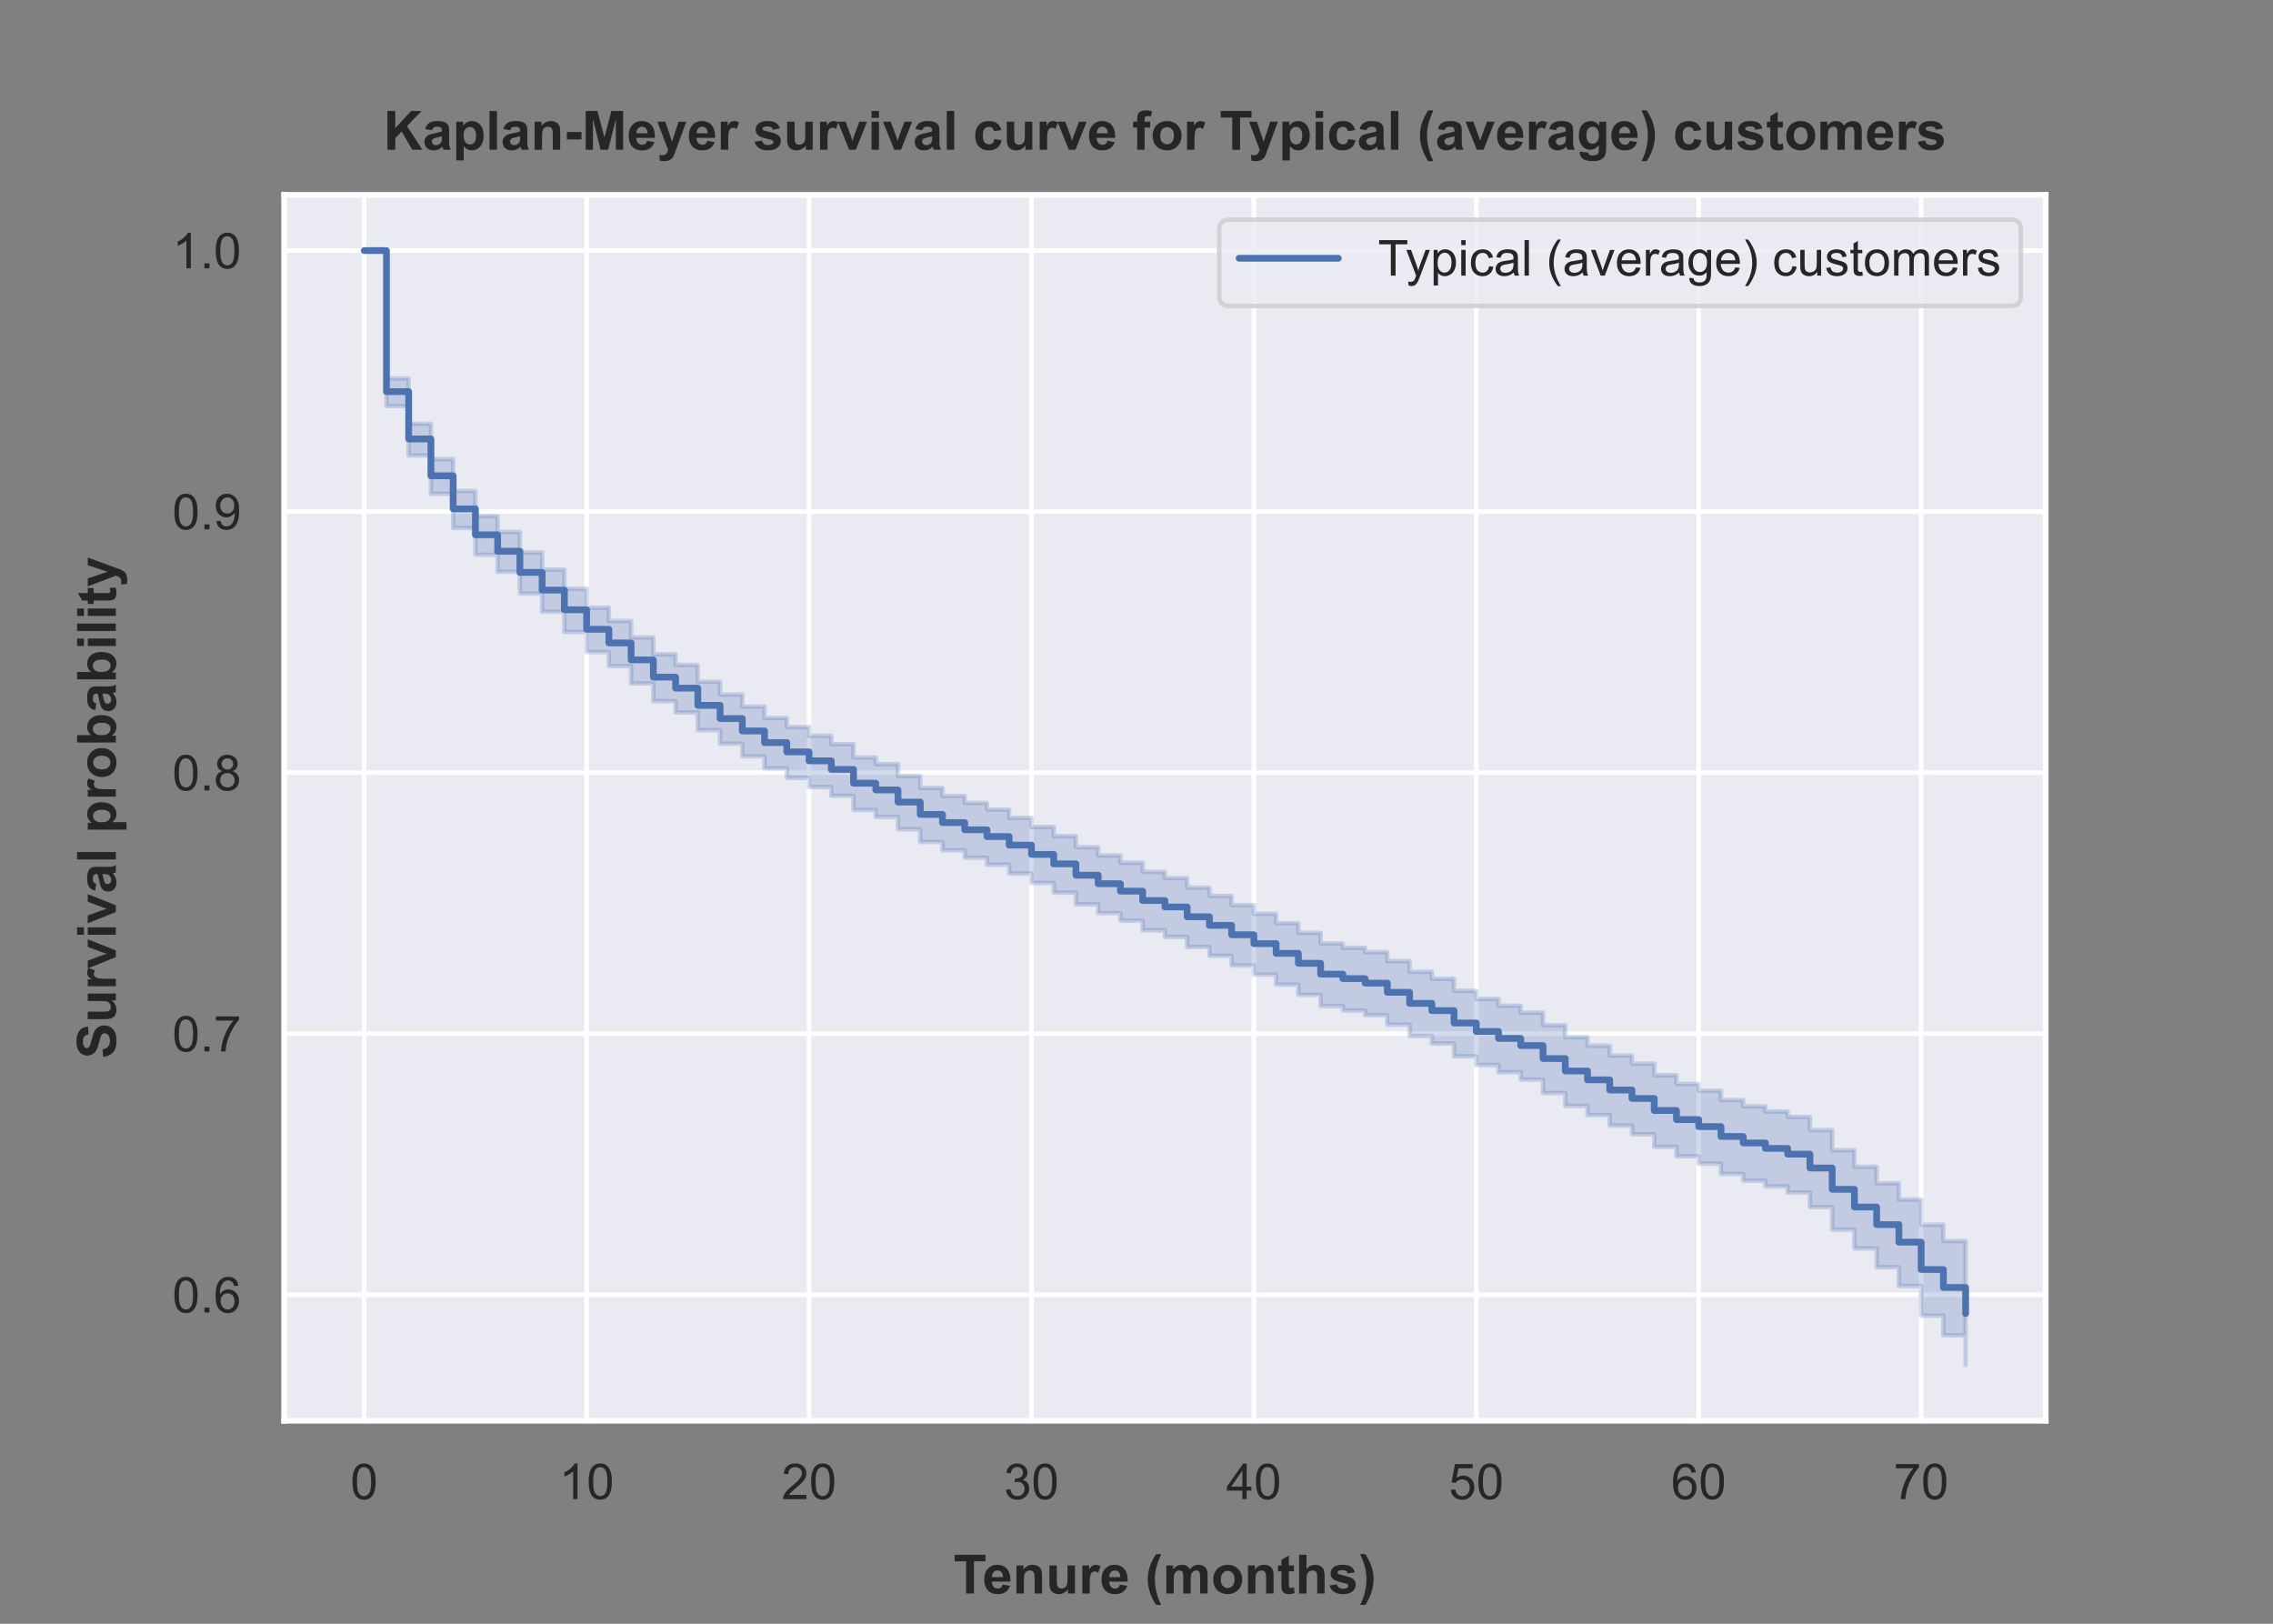 <?xml version="1.0" encoding="utf-8" standalone="no"?>
<!DOCTYPE svg PUBLIC "-//W3C//DTD SVG 1.1//EN"
  "http://www.w3.org/Graphics/SVG/1.1/DTD/svg11.dtd">
<!-- Created with matplotlib (https://matplotlib.org/) -->
<svg height="360pt" version="1.1" viewBox="0 0 504 360" width="504pt" xmlns="http://www.w3.org/2000/svg" xmlns:xlink="http://www.w3.org/1999/xlink">
 <rect x="0" y="0" width="504" height="360" fill="#808080" stroke="none"/>
 <defs>
  <style type="text/css">*{stroke-linecap:butt;stroke-linejoin:round;}</style>
 </defs>
 <g id="figure_1">
  <g id="patch_1">
   <path d="M 0 360 
L 504 360 
L 504 0 
L 0 0 
z
" style="fill:none;"/>
  </g>
  <g id="axes_1">
   <g id="patch_2">
    <path d="M 63 315 
L 453.6 315 
L 453.6 43.2 
L 63 43.2 
z
" style="fill:#eaeaf2;"/>
   </g>
   <g id="matplotlib.axis_1">
    <g id="xtick_1">
     <g id="line2d_1">
      <path clip-path="url(#pf3c05e21e1)" d="M 80.755 315 
L 80.755 43.2 
" style="fill:none;stroke:#ffffff;stroke-linecap:round;"/>
     </g>
     <g id="text_1">
      <!-- 0 -->
      <g style="fill:#262626;" transform="translate(77.696 332.374)scale(0.11 -0.11)">
       <defs>
        <path d="M 4.156 35.297 
Q 4.156 48 6.766 55.734 
Q 9.375 63.484 14.516 67.672 
Q 19.672 71.875 27.484 71.875 
Q 33.25 71.875 37.594 69.547 
Q 41.938 67.234 44.766 62.859 
Q 47.609 58.5 49.219 52.219 
Q 50.828 45.953 50.828 35.297 
Q 50.828 22.703 48.234 14.969 
Q 45.656 7.234 40.5 3 
Q 35.359 -1.219 27.484 -1.219 
Q 17.141 -1.219 11.234 6.203 
Q 4.156 15.141 4.156 35.297 
z
M 13.188 35.297 
Q 13.188 17.672 17.312 11.828 
Q 21.438 6 27.484 6 
Q 33.547 6 37.672 11.859 
Q 41.797 17.719 41.797 35.297 
Q 41.797 52.984 37.672 58.781 
Q 33.547 64.594 27.391 64.594 
Q 21.344 64.594 17.719 59.469 
Q 13.188 52.938 13.188 35.297 
z
" id="ArialMT-48"/>
       </defs>
       <use xlink:href="#ArialMT-48"/>
      </g>
     </g>
    </g>
    <g id="xtick_2">
     <g id="line2d_2">
      <path clip-path="url(#pf3c05e21e1)" d="M 130.073 315 
L 130.073 43.2 
" style="fill:none;stroke:#ffffff;stroke-linecap:round;"/>
     </g>
     <g id="text_2">
      <!-- 10 -->
      <g style="fill:#262626;" transform="translate(123.956 332.374)scale(0.11 -0.11)">
       <defs>
        <path d="M 37.25 0 
L 28.469 0 
L 28.469 56 
Q 25.297 52.984 20.141 49.953 
Q 14.984 46.922 10.891 45.406 
L 10.891 53.906 
Q 18.266 57.375 23.781 62.297 
Q 29.297 67.234 31.594 71.875 
L 37.25 71.875 
z
" id="ArialMT-49"/>
       </defs>
       <use xlink:href="#ArialMT-49"/>
       <use x="55.615" xlink:href="#ArialMT-48"/>
      </g>
     </g>
    </g>
    <g id="xtick_3">
     <g id="line2d_3">
      <path clip-path="url(#pf3c05e21e1)" d="M 179.391 315 
L 179.391 43.2 
" style="fill:none;stroke:#ffffff;stroke-linecap:round;"/>
     </g>
     <g id="text_3">
      <!-- 20 -->
      <g style="fill:#262626;" transform="translate(173.274 332.374)scale(0.11 -0.11)">
       <defs>
        <path d="M 50.344 8.453 
L 50.344 0 
L 3.031 0 
Q 2.938 3.172 4.047 6.109 
Q 5.859 10.938 9.828 15.625 
Q 13.812 20.312 21.344 26.469 
Q 33.016 36.031 37.109 41.625 
Q 41.219 47.219 41.219 52.203 
Q 41.219 57.422 37.469 61 
Q 33.734 64.594 27.734 64.594 
Q 21.391 64.594 17.578 60.781 
Q 13.766 56.984 13.719 50.25 
L 4.688 51.172 
Q 5.609 61.281 11.656 66.578 
Q 17.719 71.875 27.938 71.875 
Q 38.234 71.875 44.234 66.156 
Q 50.25 60.453 50.25 52 
Q 50.25 47.703 48.484 43.547 
Q 46.734 39.406 42.656 34.812 
Q 38.578 30.219 29.109 22.219 
Q 21.188 15.578 18.938 13.203 
Q 16.703 10.844 15.234 8.453 
z
" id="ArialMT-50"/>
       </defs>
       <use xlink:href="#ArialMT-50"/>
       <use x="55.615" xlink:href="#ArialMT-48"/>
      </g>
     </g>
    </g>
    <g id="xtick_4">
     <g id="line2d_4">
      <path clip-path="url(#pf3c05e21e1)" d="M 228.709 315 
L 228.709 43.2 
" style="fill:none;stroke:#ffffff;stroke-linecap:round;"/>
     </g>
     <g id="text_4">
      <!-- 30 -->
      <g style="fill:#262626;" transform="translate(222.592 332.374)scale(0.11 -0.11)">
       <defs>
        <path d="M 4.203 18.891 
L 12.984 20.062 
Q 14.5 12.594 18.141 9.297 
Q 21.781 6 27 6 
Q 33.203 6 37.469 10.297 
Q 41.75 14.594 41.75 20.953 
Q 41.75 27 37.797 30.922 
Q 33.844 34.859 27.734 34.859 
Q 25.25 34.859 21.531 33.891 
L 22.516 41.609 
Q 23.391 41.5 23.922 41.5 
Q 29.547 41.5 34.031 44.422 
Q 38.531 47.359 38.531 53.469 
Q 38.531 58.297 35.25 61.469 
Q 31.984 64.656 26.812 64.656 
Q 21.688 64.656 18.266 61.422 
Q 14.844 58.203 13.875 51.766 
L 5.078 53.328 
Q 6.688 62.156 12.391 67.016 
Q 18.109 71.875 26.609 71.875 
Q 32.469 71.875 37.391 69.359 
Q 42.328 66.844 44.938 62.5 
Q 47.562 58.156 47.562 53.266 
Q 47.562 48.641 45.062 44.828 
Q 42.578 41.016 37.703 38.766 
Q 44.047 37.312 47.562 32.688 
Q 51.078 28.078 51.078 21.141 
Q 51.078 11.766 44.234 5.25 
Q 37.406 -1.266 26.953 -1.266 
Q 17.531 -1.266 11.297 4.344 
Q 5.078 9.969 4.203 18.891 
z
" id="ArialMT-51"/>
       </defs>
       <use xlink:href="#ArialMT-51"/>
       <use x="55.615" xlink:href="#ArialMT-48"/>
      </g>
     </g>
    </g>
    <g id="xtick_5">
     <g id="line2d_5">
      <path clip-path="url(#pf3c05e21e1)" d="M 278.027 315 
L 278.027 43.2 
" style="fill:none;stroke:#ffffff;stroke-linecap:round;"/>
     </g>
     <g id="text_5">
      <!-- 40 -->
      <g style="fill:#262626;" transform="translate(271.91 332.374)scale(0.11 -0.11)">
       <defs>
        <path d="M 32.328 0 
L 32.328 17.141 
L 1.266 17.141 
L 1.266 25.203 
L 33.938 71.578 
L 41.109 71.578 
L 41.109 25.203 
L 50.781 25.203 
L 50.781 17.141 
L 41.109 17.141 
L 41.109 0 
z
M 32.328 25.203 
L 32.328 57.469 
L 9.906 25.203 
z
" id="ArialMT-52"/>
       </defs>
       <use xlink:href="#ArialMT-52"/>
       <use x="55.615" xlink:href="#ArialMT-48"/>
      </g>
     </g>
    </g>
    <g id="xtick_6">
     <g id="line2d_6">
      <path clip-path="url(#pf3c05e21e1)" d="M 327.345 315 
L 327.345 43.2 
" style="fill:none;stroke:#ffffff;stroke-linecap:round;"/>
     </g>
     <g id="text_6">
      <!-- 50 -->
      <g style="fill:#262626;" transform="translate(321.228 332.374)scale(0.11 -0.11)">
       <defs>
        <path d="M 4.156 18.75 
L 13.375 19.531 
Q 14.406 12.797 18.141 9.391 
Q 21.875 6 27.156 6 
Q 33.5 6 37.891 10.781 
Q 42.281 15.578 42.281 23.484 
Q 42.281 31 38.062 35.344 
Q 33.844 39.703 27 39.703 
Q 22.75 39.703 19.328 37.766 
Q 15.922 35.844 13.969 32.766 
L 5.719 33.844 
L 12.641 70.609 
L 48.25 70.609 
L 48.25 62.203 
L 19.672 62.203 
L 15.828 42.969 
Q 22.266 47.469 29.344 47.469 
Q 38.719 47.469 45.156 40.969 
Q 51.609 34.469 51.609 24.266 
Q 51.609 14.547 45.953 7.469 
Q 39.062 -1.219 27.156 -1.219 
Q 17.391 -1.219 11.203 4.25 
Q 5.031 9.719 4.156 18.75 
z
" id="ArialMT-53"/>
       </defs>
       <use xlink:href="#ArialMT-53"/>
       <use x="55.615" xlink:href="#ArialMT-48"/>
      </g>
     </g>
    </g>
    <g id="xtick_7">
     <g id="line2d_7">
      <path clip-path="url(#pf3c05e21e1)" d="M 376.664 315 
L 376.664 43.2 
" style="fill:none;stroke:#ffffff;stroke-linecap:round;"/>
     </g>
     <g id="text_7">
      <!-- 60 -->
      <g style="fill:#262626;" transform="translate(370.547 332.374)scale(0.11 -0.11)">
       <defs>
        <path d="M 49.75 54.047 
L 41.016 53.375 
Q 39.844 58.547 37.703 60.891 
Q 34.125 64.656 28.906 64.656 
Q 24.703 64.656 21.531 62.312 
Q 17.391 59.281 14.984 53.469 
Q 12.594 47.656 12.5 36.922 
Q 15.672 41.75 20.266 44.094 
Q 24.859 46.438 29.891 46.438 
Q 38.672 46.438 44.844 39.969 
Q 51.031 33.5 51.031 23.25 
Q 51.031 16.5 48.125 10.719 
Q 45.219 4.938 40.141 1.859 
Q 35.062 -1.219 28.609 -1.219 
Q 17.625 -1.219 10.688 6.859 
Q 3.766 14.938 3.766 33.5 
Q 3.766 54.25 11.422 63.672 
Q 18.109 71.875 29.438 71.875 
Q 37.891 71.875 43.281 67.141 
Q 48.688 62.406 49.75 54.047 
z
M 13.875 23.188 
Q 13.875 18.656 15.797 14.5 
Q 17.719 10.359 21.188 8.172 
Q 24.656 6 28.469 6 
Q 34.031 6 38.031 10.484 
Q 42.047 14.984 42.047 22.703 
Q 42.047 30.125 38.078 34.391 
Q 34.125 38.672 28.125 38.672 
Q 22.172 38.672 18.016 34.391 
Q 13.875 30.125 13.875 23.188 
z
" id="ArialMT-54"/>
       </defs>
       <use xlink:href="#ArialMT-54"/>
       <use x="55.615" xlink:href="#ArialMT-48"/>
      </g>
     </g>
    </g>
    <g id="xtick_8">
     <g id="line2d_8">
      <path clip-path="url(#pf3c05e21e1)" d="M 425.982 315 
L 425.982 43.2 
" style="fill:none;stroke:#ffffff;stroke-linecap:round;"/>
     </g>
     <g id="text_8">
      <!-- 70 -->
      <g style="fill:#262626;" transform="translate(419.865 332.374)scale(0.11 -0.11)">
       <defs>
        <path d="M 4.734 62.203 
L 4.734 70.656 
L 51.078 70.656 
L 51.078 63.812 
Q 44.234 56.547 37.516 44.484 
Q 30.812 32.422 27.156 19.672 
Q 24.516 10.688 23.781 0 
L 14.75 0 
Q 14.891 8.453 18.062 20.406 
Q 21.234 32.375 27.172 43.484 
Q 33.109 54.594 39.797 62.203 
z
" id="ArialMT-55"/>
       </defs>
       <use xlink:href="#ArialMT-55"/>
       <use x="55.615" xlink:href="#ArialMT-48"/>
      </g>
     </g>
    </g>
    <g id="text_9">
     <!-- Tenure (months) -->
     <g style="fill:#262626;" transform="translate(211.414 353.295)scale(0.12 -0.12)">
      <defs>
       <path d="M 23.391 0 
L 23.391 59.469 
L 2.156 59.469 
L 2.156 71.578 
L 59.031 71.578 
L 59.031 59.469 
L 37.844 59.469 
L 37.844 0 
z
" id="Arial-BoldMT-84"/>
       <path d="M 37.203 16.5 
L 50.875 14.203 
Q 48.25 6.688 42.547 2.75 
Q 36.859 -1.172 28.328 -1.172 
Q 14.797 -1.172 8.297 7.672 
Q 3.172 14.75 3.172 25.531 
Q 3.172 38.422 9.906 45.719 
Q 16.656 53.031 26.953 53.031 
Q 38.531 53.031 45.219 45.391 
Q 51.906 37.75 51.609 21.969 
L 17.234 21.969 
Q 17.391 15.875 20.562 12.469 
Q 23.734 9.078 28.469 9.078 
Q 31.688 9.078 33.875 10.828 
Q 36.078 12.594 37.203 16.5 
z
M 37.984 30.375 
Q 37.844 36.328 34.906 39.422 
Q 31.984 42.531 27.781 42.531 
Q 23.297 42.531 20.359 39.266 
Q 17.438 35.984 17.484 30.375 
z
" id="Arial-BoldMT-101"/>
       <path d="M 54.344 0 
L 40.625 0 
L 40.625 26.469 
Q 40.625 34.859 39.75 37.328 
Q 38.875 39.797 36.891 41.156 
Q 34.906 42.531 32.125 42.531 
Q 28.562 42.531 25.734 40.578 
Q 22.906 38.625 21.844 35.391 
Q 20.797 32.172 20.797 23.484 
L 20.797 0 
L 7.078 0 
L 7.078 51.859 
L 19.828 51.859 
L 19.828 44.234 
Q 26.609 53.031 36.922 53.031 
Q 41.453 53.031 45.203 51.391 
Q 48.969 49.75 50.891 47.203 
Q 52.828 44.672 53.578 41.453 
Q 54.344 38.234 54.344 32.234 
z
" id="Arial-BoldMT-110"/>
       <path d="M 41.312 0 
L 41.312 7.766 
Q 38.484 3.609 33.859 1.219 
Q 29.25 -1.172 24.125 -1.172 
Q 18.891 -1.172 14.734 1.125 
Q 10.594 3.422 8.734 7.562 
Q 6.891 11.719 6.891 19.047 
L 6.891 51.859 
L 20.609 51.859 
L 20.609 28.031 
Q 20.609 17.094 21.359 14.625 
Q 22.125 12.156 24.125 10.719 
Q 26.125 9.281 29.203 9.281 
Q 32.719 9.281 35.5 11.203 
Q 38.281 13.141 39.297 15.984 
Q 40.328 18.844 40.328 29.984 
L 40.328 51.859 
L 54.047 51.859 
L 54.047 0 
z
" id="Arial-BoldMT-117"/>
       <path d="M 20.312 0 
L 6.594 0 
L 6.594 51.859 
L 19.344 51.859 
L 19.344 44.484 
Q 22.609 49.703 25.219 51.359 
Q 27.828 53.031 31.156 53.031 
Q 35.844 53.031 40.188 50.438 
L 35.938 38.484 
Q 32.469 40.719 29.5 40.719 
Q 26.609 40.719 24.609 39.125 
Q 22.609 37.547 21.453 33.391 
Q 20.312 29.25 20.312 16.016 
z
" id="Arial-BoldMT-114"/>
       <path id="Arial-BoldMT-32"/>
       <path d="M 29.938 -21.047 
L 20.516 -21.047 
Q 13.031 -9.766 9.125 2.391 
Q 5.219 14.547 5.219 25.922 
Q 5.219 40.047 10.062 52.641 
Q 14.266 63.578 20.703 72.797 
L 30.078 72.797 
Q 23.391 58.016 20.875 47.625 
Q 18.359 37.25 18.359 25.641 
Q 18.359 17.625 19.844 9.219 
Q 21.344 0.828 23.922 -6.734 
Q 25.641 -11.719 29.938 -21.047 
z
" id="Arial-BoldMT-40"/>
       <path d="M 6.156 51.859 
L 18.797 51.859 
L 18.797 44.781 
Q 25.594 53.031 34.969 53.031 
Q 39.938 53.031 43.594 50.969 
Q 47.266 48.922 49.609 44.781 
Q 53.031 48.922 56.984 50.969 
Q 60.938 53.031 65.438 53.031 
Q 71.141 53.031 75.094 50.703 
Q 79.047 48.391 81 43.891 
Q 82.422 40.578 82.422 33.156 
L 82.422 0 
L 68.703 0 
L 68.703 29.641 
Q 68.703 37.359 67.281 39.594 
Q 65.375 42.531 61.422 42.531 
Q 58.547 42.531 56 40.766 
Q 53.469 39.016 52.344 35.625 
Q 51.219 32.234 51.219 24.906 
L 51.219 0 
L 37.5 0 
L 37.5 28.422 
Q 37.5 35.984 36.766 38.172 
Q 36.031 40.375 34.484 41.453 
Q 32.953 42.531 30.328 42.531 
Q 27.156 42.531 24.609 40.812 
Q 22.078 39.109 20.969 35.891 
Q 19.875 32.672 19.875 25.203 
L 19.875 0 
L 6.156 0 
z
" id="Arial-BoldMT-109"/>
       <path d="M 4 26.656 
Q 4 33.5 7.375 39.891 
Q 10.75 46.297 16.922 49.656 
Q 23.094 53.031 30.719 53.031 
Q 42.484 53.031 50 45.391 
Q 57.516 37.75 57.516 26.078 
Q 57.516 14.312 49.922 6.562 
Q 42.328 -1.172 30.812 -1.172 
Q 23.688 -1.172 17.219 2.047 
Q 10.75 5.281 7.375 11.5 
Q 4 17.719 4 26.656 
z
M 18.062 25.922 
Q 18.062 18.219 21.719 14.109 
Q 25.391 10.016 30.766 10.016 
Q 36.141 10.016 39.766 14.109 
Q 43.406 18.219 43.406 26.031 
Q 43.406 33.641 39.766 37.734 
Q 36.141 41.844 30.766 41.844 
Q 25.391 41.844 21.719 37.734 
Q 18.062 33.641 18.062 25.922 
z
" id="Arial-BoldMT-111"/>
       <path d="M 30.953 51.859 
L 30.953 40.922 
L 21.578 40.922 
L 21.578 20.016 
Q 21.578 13.672 21.844 12.625 
Q 22.125 11.578 23.078 10.891 
Q 24.031 10.203 25.391 10.203 
Q 27.297 10.203 30.906 11.531 
L 32.078 0.875 
Q 27.297 -1.172 21.234 -1.172 
Q 17.531 -1.172 14.547 0.062 
Q 11.578 1.312 10.188 3.297 
Q 8.797 5.281 8.25 8.641 
Q 7.812 11.031 7.812 18.312 
L 7.812 40.922 
L 1.516 40.922 
L 1.516 51.859 
L 7.812 51.859 
L 7.812 62.156 
L 21.578 70.172 
L 21.578 51.859 
z
" id="Arial-BoldMT-116"/>
       <path d="M 20.844 71.578 
L 20.844 45.266 
Q 27.484 53.031 36.719 53.031 
Q 41.453 53.031 45.266 51.266 
Q 49.078 49.516 51 46.781 
Q 52.938 44.047 53.641 40.719 
Q 54.344 37.406 54.344 30.422 
L 54.344 0 
L 40.625 0 
L 40.625 27.391 
Q 40.625 35.547 39.844 37.734 
Q 39.062 39.938 37.078 41.234 
Q 35.109 42.531 32.125 42.531 
Q 28.719 42.531 26.031 40.859 
Q 23.344 39.203 22.094 35.859 
Q 20.844 32.516 20.844 25.984 
L 20.844 0 
L 7.125 0 
L 7.125 71.578 
z
" id="Arial-BoldMT-104"/>
       <path d="M 2.344 14.797 
L 16.109 16.891 
Q 17 12.891 19.672 10.812 
Q 22.359 8.734 27.203 8.734 
Q 32.516 8.734 35.203 10.688 
Q 37.016 12.062 37.016 14.359 
Q 37.016 15.922 36.031 16.938 
Q 35.016 17.922 31.453 18.75 
Q 14.844 22.406 10.406 25.438 
Q 4.25 29.641 4.25 37.109 
Q 4.25 43.844 9.562 48.438 
Q 14.891 53.031 26.078 53.031 
Q 36.719 53.031 41.891 49.562 
Q 47.078 46.094 49.031 39.312 
L 36.078 36.922 
Q 35.25 39.938 32.922 41.547 
Q 30.609 43.172 26.312 43.172 
Q 20.906 43.172 18.562 41.656 
Q 17 40.578 17 38.875 
Q 17 37.406 18.359 36.375 
Q 20.219 35.016 31.172 32.516 
Q 42.141 30.031 46.484 26.422 
Q 50.781 22.75 50.781 16.219 
Q 50.781 9.078 44.828 3.953 
Q 38.875 -1.172 27.203 -1.172 
Q 16.609 -1.172 10.422 3.125 
Q 4.25 7.422 2.344 14.797 
z
" id="Arial-BoldMT-115"/>
       <path d="M 3.375 -21.047 
Q 7.422 -12.359 9.078 -7.719 
Q 10.75 -3.078 12.156 2.969 
Q 13.578 9.031 14.25 14.469 
Q 14.938 19.922 14.938 25.641 
Q 14.938 37.25 12.453 47.625 
Q 9.969 58.016 3.266 72.797 
L 12.594 72.797 
Q 19.969 62.312 24.047 50.531 
Q 28.125 38.766 28.125 26.656 
Q 28.125 16.453 24.906 4.781 
Q 21.234 -8.297 12.844 -21.047 
z
" id="Arial-BoldMT-41"/>
      </defs>
      <use xlink:href="#Arial-BoldMT-84"/>
      <use x="53.709" xlink:href="#Arial-BoldMT-101"/>
      <use x="109.324" xlink:href="#Arial-BoldMT-110"/>
      <use x="170.408" xlink:href="#Arial-BoldMT-117"/>
      <use x="231.492" xlink:href="#Arial-BoldMT-114"/>
      <use x="270.408" xlink:href="#Arial-BoldMT-101"/>
      <use x="326.023" xlink:href="#Arial-BoldMT-32"/>
      <use x="353.807" xlink:href="#Arial-BoldMT-40"/>
      <use x="387.107" xlink:href="#Arial-BoldMT-109"/>
      <use x="476.023" xlink:href="#Arial-BoldMT-111"/>
      <use x="537.107" xlink:href="#Arial-BoldMT-110"/>
      <use x="598.191" xlink:href="#Arial-BoldMT-116"/>
      <use x="631.492" xlink:href="#Arial-BoldMT-104"/>
      <use x="692.576" xlink:href="#Arial-BoldMT-115"/>
      <use x="748.191" xlink:href="#Arial-BoldMT-41"/>
     </g>
    </g>
   </g>
   <g id="matplotlib.axis_2">
    <g id="ytick_1">
     <g id="line2d_9">
      <path clip-path="url(#pf3c05e21e1)" d="M 63 287.056 
L 453.6 287.056 
" style="fill:none;stroke:#ffffff;stroke-linecap:round;"/>
     </g>
     <g id="text_10">
      <!-- 0.6 -->
      <g style="fill:#262626;" transform="translate(38.21 290.992)scale(0.11 -0.11)">
       <defs>
        <path d="M 9.078 0 
L 9.078 10.016 
L 19.094 10.016 
L 19.094 0 
z
" id="ArialMT-46"/>
       </defs>
       <use xlink:href="#ArialMT-48"/>
       <use x="55.615" xlink:href="#ArialMT-46"/>
       <use x="83.398" xlink:href="#ArialMT-54"/>
      </g>
     </g>
    </g>
    <g id="ytick_2">
     <g id="line2d_10">
      <path clip-path="url(#pf3c05e21e1)" d="M 63 229.18 
L 453.6 229.18 
" style="fill:none;stroke:#ffffff;stroke-linecap:round;"/>
     </g>
     <g id="text_11">
      <!-- 0.7 -->
      <g style="fill:#262626;" transform="translate(38.21 233.117)scale(0.11 -0.11)">
       <use xlink:href="#ArialMT-48"/>
       <use x="55.615" xlink:href="#ArialMT-46"/>
       <use x="83.398" xlink:href="#ArialMT-55"/>
      </g>
     </g>
    </g>
    <g id="ytick_3">
     <g id="line2d_11">
      <path clip-path="url(#pf3c05e21e1)" d="M 63 171.305 
L 453.6 171.305 
" style="fill:none;stroke:#ffffff;stroke-linecap:round;"/>
     </g>
     <g id="text_12">
      <!-- 0.8 -->
      <g style="fill:#262626;" transform="translate(38.21 175.242)scale(0.11 -0.11)">
       <defs>
        <path d="M 17.672 38.812 
Q 12.203 40.828 9.562 44.531 
Q 6.938 48.25 6.938 53.422 
Q 6.938 61.234 12.547 66.547 
Q 18.172 71.875 27.484 71.875 
Q 36.859 71.875 42.578 66.422 
Q 48.297 60.984 48.297 53.172 
Q 48.297 48.188 45.672 44.5 
Q 43.062 40.828 37.75 38.812 
Q 44.344 36.672 47.781 31.875 
Q 51.219 27.094 51.219 20.453 
Q 51.219 11.281 44.719 5.031 
Q 38.234 -1.219 27.641 -1.219 
Q 17.047 -1.219 10.547 5.047 
Q 4.047 11.328 4.047 20.703 
Q 4.047 27.688 7.594 32.391 
Q 11.141 37.109 17.672 38.812 
z
M 15.922 53.719 
Q 15.922 48.641 19.188 45.406 
Q 22.469 42.188 27.688 42.188 
Q 32.766 42.188 36.016 45.375 
Q 39.266 48.578 39.266 53.219 
Q 39.266 58.062 35.906 61.359 
Q 32.562 64.656 27.594 64.656 
Q 22.562 64.656 19.234 61.422 
Q 15.922 58.203 15.922 53.719 
z
M 13.094 20.656 
Q 13.094 16.891 14.875 13.375 
Q 16.656 9.859 20.172 7.922 
Q 23.688 6 27.734 6 
Q 34.031 6 38.125 10.047 
Q 42.234 14.109 42.234 20.359 
Q 42.234 26.703 38.016 30.859 
Q 33.797 35.016 27.438 35.016 
Q 21.234 35.016 17.156 30.906 
Q 13.094 26.812 13.094 20.656 
z
" id="ArialMT-56"/>
       </defs>
       <use xlink:href="#ArialMT-48"/>
       <use x="55.615" xlink:href="#ArialMT-46"/>
       <use x="83.398" xlink:href="#ArialMT-56"/>
      </g>
     </g>
    </g>
    <g id="ytick_4">
     <g id="line2d_12">
      <path clip-path="url(#pf3c05e21e1)" d="M 63 113.43 
L 453.6 113.43 
" style="fill:none;stroke:#ffffff;stroke-linecap:round;"/>
     </g>
     <g id="text_13">
      <!-- 0.9 -->
      <g style="fill:#262626;" transform="translate(38.21 117.367)scale(0.11 -0.11)">
       <defs>
        <path d="M 5.469 16.547 
L 13.922 17.328 
Q 14.984 11.375 18.016 8.688 
Q 21.047 6 25.781 6 
Q 29.828 6 32.875 7.859 
Q 35.938 9.719 37.891 12.812 
Q 39.844 15.922 41.156 21.188 
Q 42.484 26.469 42.484 31.938 
Q 42.484 32.516 42.438 33.688 
Q 39.797 29.5 35.234 26.875 
Q 30.672 24.266 25.344 24.266 
Q 16.453 24.266 10.297 30.703 
Q 4.156 37.156 4.156 47.703 
Q 4.156 58.594 10.578 65.234 
Q 17 71.875 26.656 71.875 
Q 33.641 71.875 39.422 68.109 
Q 45.219 64.359 48.219 57.391 
Q 51.219 50.438 51.219 37.25 
Q 51.219 23.531 48.234 15.406 
Q 45.266 7.281 39.375 3.031 
Q 33.5 -1.219 25.594 -1.219 
Q 17.188 -1.219 11.859 3.438 
Q 6.547 8.109 5.469 16.547 
z
M 41.453 48.141 
Q 41.453 55.719 37.422 60.156 
Q 33.406 64.594 27.734 64.594 
Q 21.875 64.594 17.531 59.812 
Q 13.188 55.031 13.188 47.406 
Q 13.188 40.578 17.312 36.297 
Q 21.438 32.031 27.484 32.031 
Q 33.594 32.031 37.516 36.297 
Q 41.453 40.578 41.453 48.141 
z
" id="ArialMT-57"/>
       </defs>
       <use xlink:href="#ArialMT-48"/>
       <use x="55.615" xlink:href="#ArialMT-46"/>
       <use x="83.398" xlink:href="#ArialMT-57"/>
      </g>
     </g>
    </g>
    <g id="ytick_5">
     <g id="line2d_13">
      <path clip-path="url(#pf3c05e21e1)" d="M 63 55.555 
L 453.6 55.555 
" style="fill:none;stroke:#ffffff;stroke-linecap:round;"/>
     </g>
     <g id="text_14">
      <!-- 1.0 -->
      <g style="fill:#262626;" transform="translate(38.21 59.491)scale(0.11 -0.11)">
       <use xlink:href="#ArialMT-49"/>
       <use x="55.615" xlink:href="#ArialMT-46"/>
       <use x="83.398" xlink:href="#ArialMT-48"/>
      </g>
     </g>
    </g>
    <g id="text_15">
     <!-- Survival probability -->
     <g style="fill:#262626;" transform="translate(25.684 234.778)rotate(-90)scale(0.12 -0.12)">
      <defs>
       <path d="M 3.609 23.297 
L 17.672 24.656 
Q 18.953 17.578 22.828 14.25 
Q 26.703 10.938 33.297 10.938 
Q 40.281 10.938 43.812 13.891 
Q 47.359 16.844 47.359 20.797 
Q 47.359 23.344 45.875 25.125 
Q 44.391 26.906 40.672 28.219 
Q 38.141 29.109 29.109 31.344 
Q 17.484 34.234 12.797 38.422 
Q 6.203 44.344 6.203 52.828 
Q 6.203 58.297 9.297 63.062 
Q 12.406 67.828 18.234 70.312 
Q 24.078 72.797 32.328 72.797 
Q 45.797 72.797 52.609 66.891 
Q 59.422 60.984 59.766 51.125 
L 45.312 50.484 
Q 44.391 56 41.328 58.422 
Q 38.281 60.844 32.172 60.844 
Q 25.875 60.844 22.312 58.25 
Q 20.016 56.594 20.016 53.812 
Q 20.016 51.266 22.172 49.469 
Q 24.906 47.172 35.453 44.672 
Q 46 42.188 51.047 39.516 
Q 56.109 36.859 58.953 32.25 
Q 61.812 27.641 61.812 20.844 
Q 61.812 14.703 58.391 9.328 
Q 54.984 3.953 48.734 1.344 
Q 42.484 -1.266 33.156 -1.266 
Q 19.578 -1.266 12.297 5 
Q 5.031 11.281 3.609 23.297 
z
" id="Arial-BoldMT-83"/>
       <path d="M 21.438 0 
L 0.531 51.859 
L 14.938 51.859 
L 24.703 25.391 
L 27.547 16.547 
Q 28.656 19.922 28.953 21 
Q 29.641 23.188 30.422 25.391 
L 40.281 51.859 
L 54.391 51.859 
L 33.797 0 
z
" id="Arial-BoldMT-118"/>
       <path d="M 7.172 58.891 
L 7.172 71.578 
L 20.906 71.578 
L 20.906 58.891 
z
M 7.172 0 
L 7.172 51.859 
L 20.906 51.859 
L 20.906 0 
z
" id="Arial-BoldMT-105"/>
       <path d="M 17.438 36.031 
L 4.984 38.281 
Q 7.078 45.797 12.203 49.406 
Q 17.328 53.031 27.438 53.031 
Q 36.625 53.031 41.109 50.859 
Q 45.609 48.688 47.438 45.344 
Q 49.266 42 49.266 33.062 
L 49.125 17.047 
Q 49.125 10.203 49.781 6.953 
Q 50.438 3.719 52.25 0 
L 38.672 0 
Q 38.141 1.375 37.359 4.047 
Q 37.016 5.281 36.859 5.672 
Q 33.344 2.25 29.344 0.531 
Q 25.344 -1.172 20.797 -1.172 
Q 12.797 -1.172 8.172 3.172 
Q 3.562 7.516 3.562 14.156 
Q 3.562 18.562 5.656 22 
Q 7.766 25.438 11.547 27.266 
Q 15.328 29.109 22.469 30.469 
Q 32.078 32.281 35.797 33.844 
L 35.797 35.203 
Q 35.797 39.156 33.844 40.844 
Q 31.891 42.531 26.469 42.531 
Q 22.797 42.531 20.75 41.094 
Q 18.703 39.656 17.438 36.031 
z
M 35.797 24.906 
Q 33.156 24.031 27.438 22.797 
Q 21.734 21.578 19.969 20.406 
Q 17.281 18.5 17.281 15.578 
Q 17.281 12.703 19.422 10.594 
Q 21.578 8.5 24.906 8.5 
Q 28.609 8.5 31.984 10.938 
Q 34.469 12.797 35.25 15.484 
Q 35.797 17.234 35.797 22.172 
z
" id="Arial-BoldMT-97"/>
       <path d="M 7.172 0 
L 7.172 71.578 
L 20.906 71.578 
L 20.906 0 
z
" id="Arial-BoldMT-108"/>
       <path d="M 6.781 51.859 
L 19.578 51.859 
L 19.578 44.234 
Q 22.078 48.141 26.312 50.578 
Q 30.562 53.031 35.75 53.031 
Q 44.781 53.031 51.078 45.953 
Q 57.375 38.875 57.375 26.219 
Q 57.375 13.234 51.016 6.031 
Q 44.672 -1.172 35.641 -1.172 
Q 31.344 -1.172 27.844 0.531 
Q 24.359 2.25 20.516 6.391 
L 20.516 -19.734 
L 6.781 -19.734 
z
M 20.359 26.812 
Q 20.359 18.062 23.828 13.891 
Q 27.297 9.719 32.281 9.719 
Q 37.062 9.719 40.234 13.547 
Q 43.406 17.391 43.406 26.125 
Q 43.406 34.281 40.125 38.234 
Q 36.859 42.188 32.031 42.188 
Q 27 42.188 23.672 38.297 
Q 20.359 34.422 20.359 26.812 
z
" id="Arial-BoldMT-112"/>
       <path d="M 6.594 0 
L 6.594 71.578 
L 20.312 71.578 
L 20.312 45.797 
Q 26.656 53.031 35.359 53.031 
Q 44.828 53.031 51.031 46.172 
Q 57.234 39.312 57.234 26.469 
Q 57.234 13.188 50.906 6 
Q 44.578 -1.172 35.547 -1.172 
Q 31.109 -1.172 26.781 1.047 
Q 22.469 3.266 19.344 7.625 
L 19.344 0 
z
M 20.219 27.047 
Q 20.219 19 22.75 15.141 
Q 26.312 9.672 32.234 9.672 
Q 36.766 9.672 39.969 13.547 
Q 43.172 17.438 43.172 25.781 
Q 43.172 34.672 39.938 38.594 
Q 36.719 42.531 31.688 42.531 
Q 26.766 42.531 23.484 38.688 
Q 20.219 34.859 20.219 27.047 
z
" id="Arial-BoldMT-98"/>
       <path d="M 0.688 51.859 
L 15.281 51.859 
L 27.688 15.047 
L 39.797 51.859 
L 54 51.859 
L 35.688 1.953 
L 32.422 -7.078 
Q 30.609 -11.625 28.969 -14.016 
Q 27.344 -16.406 25.219 -17.891 
Q 23.094 -19.391 19.984 -20.219 
Q 16.891 -21.047 12.984 -21.047 
Q 9.031 -21.047 5.219 -20.219 
L 4 -9.469 
Q 7.234 -10.109 9.812 -10.109 
Q 14.594 -10.109 16.891 -7.297 
Q 19.188 -4.5 20.406 -0.141 
z
" id="Arial-BoldMT-121"/>
      </defs>
      <use xlink:href="#Arial-BoldMT-83"/>
      <use x="66.699" xlink:href="#Arial-BoldMT-117"/>
      <use x="127.783" xlink:href="#Arial-BoldMT-114"/>
      <use x="166.699" xlink:href="#Arial-BoldMT-118"/>
      <use x="222.314" xlink:href="#Arial-BoldMT-105"/>
      <use x="250.098" xlink:href="#Arial-BoldMT-118"/>
      <use x="305.713" xlink:href="#Arial-BoldMT-97"/>
      <use x="361.328" xlink:href="#Arial-BoldMT-108"/>
      <use x="389.111" xlink:href="#Arial-BoldMT-32"/>
      <use x="416.895" xlink:href="#Arial-BoldMT-112"/>
      <use x="477.979" xlink:href="#Arial-BoldMT-114"/>
      <use x="516.895" xlink:href="#Arial-BoldMT-111"/>
      <use x="577.979" xlink:href="#Arial-BoldMT-98"/>
      <use x="639.062" xlink:href="#Arial-BoldMT-97"/>
      <use x="694.678" xlink:href="#Arial-BoldMT-98"/>
      <use x="755.762" xlink:href="#Arial-BoldMT-105"/>
      <use x="783.545" xlink:href="#Arial-BoldMT-108"/>
      <use x="811.328" xlink:href="#Arial-BoldMT-105"/>
      <use x="839.111" xlink:href="#Arial-BoldMT-116"/>
      <use x="872.412" xlink:href="#Arial-BoldMT-121"/>
     </g>
    </g>
   </g>
   <g id="PolyCollection_1">
    <defs>
     <path d="M 80.755 -304.445 
L 80.755 -304.445 
L 85.686 -304.445 
L 85.686 -269.962 
L 90.618 -269.962 
L 90.618 -259.017 
L 95.55 -259.017 
L 95.55 -250.539 
L 100.482 -250.539 
L 100.482 -242.943 
L 105.414 -242.943 
L 105.414 -237.005 
L 110.345 -237.005 
L 110.345 -233.254 
L 115.277 -233.254 
L 115.277 -228.415 
L 120.209 -228.415 
L 120.209 -224.375 
L 125.141 -224.375 
L 125.141 -219.886 
L 130.073 -219.886 
L 130.073 -215.436 
L 135.005 -215.436 
L 135.005 -212.329 
L 139.936 -212.329 
L 139.936 -208.47 
L 144.868 -208.47 
L 144.868 -204.55 
L 149.8 -204.55 
L 149.8 -202.038 
L 154.732 -202.038 
L 154.732 -198.124 
L 159.664 -198.124 
L 159.664 -195.123 
L 164.595 -195.123 
L 164.595 -192.305 
L 169.527 -192.305 
L 169.527 -189.668 
L 174.459 -189.668 
L 174.459 -187.545 
L 179.391 -187.545 
L 179.391 -185.508 
L 184.323 -185.508 
L 184.323 -183.559 
L 189.255 -183.559 
L 189.255 -180.431 
L 194.186 -180.431 
L 194.186 -178.901 
L 199.118 -178.901 
L 199.118 -176.144 
L 204.05 -176.144 
L 204.05 -173.335 
L 208.982 -173.335 
L 208.982 -171.476 
L 213.914 -171.476 
L 213.914 -169.837 
L 218.845 -169.837 
L 218.845 -168.298 
L 223.777 -168.298 
L 223.777 -166.351 
L 228.709 -166.351 
L 228.709 -164.239 
L 233.641 -164.239 
L 233.641 -162.092 
L 238.573 -162.092 
L 238.573 -159.505 
L 243.505 -159.505 
L 243.505 -157.57 
L 248.436 -157.57 
L 248.436 -155.885 
L 253.368 -155.885 
L 253.368 -153.742 
L 258.3 -153.742 
L 258.3 -152.279 
L 263.232 -152.279 
L 263.232 -150.055 
L 268.164 -150.055 
L 268.164 -148.094 
L 273.095 -148.094 
L 273.095 -145.949 
L 278.027 -145.949 
L 278.027 -143.926 
L 282.959 -143.926 
L 282.959 -141.708 
L 287.891 -141.708 
L 287.891 -139.443 
L 292.823 -139.443 
L 292.823 -136.968 
L 297.755 -136.968 
L 297.755 -135.958 
L 302.686 -135.958 
L 302.686 -134.93 
L 307.618 -134.93 
L 307.618 -132.826 
L 312.55 -132.826 
L 312.55 -130.305 
L 317.482 -130.305 
L 317.482 -128.647 
L 322.414 -128.647 
L 322.414 -125.812 
L 327.345 -125.812 
L 327.345 -123.878 
L 332.277 -123.878 
L 332.277 -122.287 
L 337.209 -122.287 
L 337.209 -120.647 
L 342.141 -120.647 
L 342.141 -117.669 
L 347.073 -117.669 
L 347.073 -114.819 
L 352.005 -114.819 
L 352.005 -112.786 
L 356.936 -112.786 
L 356.936 -110.454 
L 361.868 -110.454 
L 361.868 -108.507 
L 366.8 -108.507 
L 366.8 -105.733 
L 371.732 -105.733 
L 371.732 -103.64 
L 376.664 -103.64 
L 376.664 -102.013 
L 381.595 -102.013 
L 381.595 -99.732 
L 386.527 -99.732 
L 386.527 -98.229 
L 391.459 -98.229 
L 391.459 -96.962 
L 396.391 -96.962 
L 396.391 -95.618 
L 401.323 -95.618 
L 401.323 -92.376 
L 406.255 -92.376 
L 406.255 -87.379 
L 411.186 -87.379 
L 411.186 -83.214 
L 416.118 -83.214 
L 416.118 -79.054 
L 421.05 -79.054 
L 421.05 -74.877 
L 425.982 -74.877 
L 425.982 -68.32 
L 430.914 -68.32 
L 430.914 -63.957 
L 435.845 -63.957 
L 435.845 -57.355 
L 435.845 -79.853 
L 435.845 -79.853 
L 435.845 -84.846 
L 430.914 -84.846 
L 430.914 -88.454 
L 425.982 -88.454 
L 425.982 -94.04 
L 421.05 -94.04 
L 421.05 -97.651 
L 416.118 -97.651 
L 416.118 -101.299 
L 411.186 -101.299 
L 411.186 -104.992 
L 406.255 -104.992 
L 406.255 -109.448 
L 401.323 -109.448 
L 401.323 -112.352 
L 396.391 -112.352 
L 396.391 -113.564 
L 391.459 -113.564 
L 391.459 -114.714 
L 386.527 -114.714 
L 386.527 -116.086 
L 381.595 -116.086 
L 381.595 -118.178 
L 376.664 -118.178 
L 376.664 -119.676 
L 371.732 -119.676 
L 371.732 -121.608 
L 366.8 -121.608 
L 366.8 -124.175 
L 361.868 -124.175 
L 361.868 -125.98 
L 356.936 -125.98 
L 356.936 -128.148 
L 352.005 -128.148 
L 352.005 -130.043 
L 347.073 -130.043 
L 347.073 -132.7 
L 342.141 -132.7 
L 342.141 -135.481 
L 337.209 -135.481 
L 337.209 -137.016 
L 332.277 -137.016 
L 332.277 -138.507 
L 327.345 -138.507 
L 327.345 -140.324 
L 322.414 -140.324 
L 322.414 -142.987 
L 317.482 -142.987 
L 317.482 -144.547 
L 312.55 -144.547 
L 312.55 -146.919 
L 307.618 -146.919 
L 307.618 -148.902 
L 302.686 -148.902 
L 302.686 -149.872 
L 297.755 -149.872 
L 297.755 -150.826 
L 292.823 -150.826 
L 292.823 -153.164 
L 287.891 -153.164 
L 287.891 -155.306 
L 282.959 -155.306 
L 282.959 -157.405 
L 278.027 -157.405 
L 278.027 -159.318 
L 273.095 -159.318 
L 273.095 -161.349 
L 268.164 -161.349 
L 268.164 -163.205 
L 263.232 -163.205 
L 263.232 -165.312 
L 258.3 -165.312 
L 258.3 -166.697 
L 253.368 -166.697 
L 253.368 -168.729 
L 248.436 -168.729 
L 248.436 -170.327 
L 243.505 -170.327 
L 243.505 -172.163 
L 238.573 -172.163 
L 238.573 -174.618 
L 233.641 -174.618 
L 233.641 -176.655 
L 228.709 -176.655 
L 228.709 -178.66 
L 223.777 -178.66 
L 223.777 -180.509 
L 218.845 -180.509 
L 218.845 -181.97 
L 213.914 -181.97 
L 213.914 -183.527 
L 208.982 -183.527 
L 208.982 -185.294 
L 204.05 -185.294 
L 204.05 -187.963 
L 199.118 -187.963 
L 199.118 -190.584 
L 194.186 -190.584 
L 194.186 -192.038 
L 189.255 -192.038 
L 189.255 -195.013 
L 184.323 -195.013 
L 184.323 -196.865 
L 179.391 -196.865 
L 179.391 -198.801 
L 174.459 -198.801 
L 174.459 -200.819 
L 169.527 -200.819 
L 169.527 -203.326 
L 164.595 -203.326 
L 164.595 -206.004 
L 159.664 -206.004 
L 159.664 -208.854 
L 154.732 -208.854 
L 154.732 -212.568 
L 149.8 -212.568 
L 149.8 -214.95 
L 144.868 -214.95 
L 144.868 -218.665 
L 139.936 -218.665 
L 139.936 -222.318 
L 135.005 -222.318 
L 135.005 -225.257 
L 130.073 -225.257 
L 130.073 -229.462 
L 125.141 -229.462 
L 125.141 -233.697 
L 120.209 -233.697 
L 120.209 -237.502 
L 115.277 -237.502 
L 115.277 -242.052 
L 110.345 -242.052 
L 110.345 -245.573 
L 105.414 -245.573 
L 105.414 -251.13 
L 100.482 -251.13 
L 100.482 -258.208 
L 95.55 -258.208 
L 95.55 -266.058 
L 90.618 -266.058 
L 90.618 -276.088 
L 85.686 -276.088 
L 85.686 -304.445 
L 80.755 -304.445 
z
" id="mfec4acd60c" style="stroke:#4c72b0;stroke-opacity:0.25;"/>
    </defs>
    <g clip-path="url(#pf3c05e21e1)">
     <use style="fill:#4c72b0;fill-opacity:0.25;stroke:#4c72b0;stroke-opacity:0.25;" x="0" xlink:href="#mfec4acd60c" y="360"/>
    </g>
   </g>
   <g id="line2d_14">
    <path clip-path="url(#pf3c05e21e1)" d="M 80.755 55.555 
L 85.686 55.555 
L 85.686 86.83 
L 90.618 86.83 
L 90.618 97.32 
L 95.55 97.32 
L 95.55 105.487 
L 100.482 105.487 
L 100.482 112.825 
L 105.414 112.825 
L 105.414 118.575 
L 110.345 118.575 
L 110.345 122.212 
L 115.277 122.212 
L 115.277 126.907 
L 120.209 126.907 
L 120.209 130.831 
L 125.141 130.831 
L 125.141 135.194 
L 130.073 135.194 
L 130.073 139.523 
L 135.005 139.523 
L 135.005 142.546 
L 139.936 142.546 
L 139.936 146.303 
L 144.868 146.303 
L 144.868 150.121 
L 149.8 150.121 
L 149.8 152.569 
L 154.732 152.569 
L 154.732 156.384 
L 159.664 156.384 
L 159.664 159.31 
L 164.595 159.31 
L 164.595 162.059 
L 169.527 162.059 
L 169.527 164.631 
L 174.459 164.631 
L 174.459 166.702 
L 179.391 166.702 
L 179.391 168.689 
L 184.323 168.689 
L 184.323 170.59 
L 189.255 170.59 
L 189.255 173.642 
L 194.186 173.642 
L 194.186 175.135 
L 199.118 175.135 
L 199.118 177.824 
L 204.05 177.824 
L 204.05 180.563 
L 208.982 180.563 
L 208.982 182.376 
L 213.914 182.376 
L 213.914 183.975 
L 218.845 183.975 
L 218.845 185.475 
L 223.777 185.475 
L 223.777 187.373 
L 228.709 187.373 
L 228.709 189.432 
L 233.641 189.432 
L 233.641 191.524 
L 238.573 191.524 
L 238.573 194.045 
L 243.505 194.045 
L 243.505 195.931 
L 248.436 195.931 
L 248.436 197.573 
L 253.368 197.573 
L 253.368 199.66 
L 258.3 199.66 
L 258.3 201.085 
L 263.232 201.085 
L 263.232 203.25 
L 268.164 203.25 
L 268.164 205.159 
L 273.095 205.159 
L 273.095 207.247 
L 278.027 207.247 
L 278.027 209.215 
L 282.959 209.215 
L 282.959 211.373 
L 287.891 211.373 
L 287.891 213.577 
L 292.823 213.577 
L 292.823 215.984 
L 297.755 215.984 
L 297.755 216.966 
L 302.686 216.966 
L 302.686 217.965 
L 307.618 217.965 
L 307.618 220.008 
L 312.55 220.008 
L 312.55 222.455 
L 317.482 222.455 
L 317.482 224.064 
L 322.414 224.064 
L 322.414 226.812 
L 327.345 226.812 
L 327.345 228.688 
L 332.277 228.688 
L 332.277 230.229 
L 337.209 230.229 
L 337.209 231.816 
L 342.141 231.816 
L 342.141 234.696 
L 347.073 234.696 
L 347.073 237.449 
L 352.005 237.449 
L 352.005 239.412 
L 356.936 239.412 
L 356.936 241.662 
L 361.868 241.662 
L 361.868 243.538 
L 366.8 243.538 
L 366.8 246.207 
L 371.732 246.207 
L 371.732 248.22 
L 376.664 248.22 
L 376.664 249.782 
L 381.595 249.782 
L 381.595 251.968 
L 386.527 251.968 
L 386.527 253.404 
L 391.459 253.404 
L 391.459 254.613 
L 396.391 254.613 
L 396.391 255.89 
L 401.323 255.89 
L 401.323 258.961 
L 406.255 258.961 
L 406.255 263.685 
L 411.186 263.685 
L 411.186 267.611 
L 416.118 267.611 
L 416.118 271.512 
L 421.05 271.512 
L 421.05 275.402 
L 425.982 275.402 
L 425.982 281.467 
L 430.914 281.467 
L 430.914 285.446 
L 435.845 285.446 
L 435.845 291.228 
L 435.845 291.228 
" style="fill:none;stroke:#4c72b0;stroke-linecap:round;stroke-width:1.5;"/>
   </g>
   <g id="patch_3">
    <path d="M 63 315 
L 63 43.2 
" style="fill:none;stroke:#ffffff;stroke-linecap:square;stroke-linejoin:miter;stroke-width:1.25;"/>
   </g>
   <g id="patch_4">
    <path d="M 453.6 315 
L 453.6 43.2 
" style="fill:none;stroke:#ffffff;stroke-linecap:square;stroke-linejoin:miter;stroke-width:1.25;"/>
   </g>
   <g id="patch_5">
    <path d="M 63 315 
L 453.6 315 
" style="fill:none;stroke:#ffffff;stroke-linecap:square;stroke-linejoin:miter;stroke-width:1.25;"/>
   </g>
   <g id="patch_6">
    <path d="M 63 43.2 
L 453.6 43.2 
" style="fill:none;stroke:#ffffff;stroke-linecap:square;stroke-linejoin:miter;stroke-width:1.25;"/>
   </g>
   <g id="text_16">
    <!-- Kaplan-Meyer survival curve for Typical (average) customers -->
    <g style="fill:#262626;" transform="translate(85.015 33.2)scale(0.12 -0.12)">
     <defs>
      <path d="M 7.469 0 
L 7.469 71.578 
L 21.922 71.578 
L 21.922 39.797 
L 51.125 71.578 
L 70.562 71.578 
L 43.609 43.703 
L 72.016 0 
L 53.328 0 
L 33.641 33.594 
L 21.922 21.625 
L 21.922 0 
z
" id="Arial-BoldMT-75"/>
      <path d="M 5.609 19.094 
L 5.609 32.812 
L 32.562 32.812 
L 32.562 19.094 
z
" id="Arial-BoldMT-45"/>
      <path d="M 7.078 0 
L 7.078 71.578 
L 28.719 71.578 
L 41.703 22.75 
L 54.547 71.578 
L 76.219 71.578 
L 76.219 0 
L 62.797 0 
L 62.797 56.344 
L 48.578 0 
L 34.672 0 
L 20.516 56.344 
L 20.516 0 
z
" id="Arial-BoldMT-77"/>
      <path d="M 52.391 36.531 
L 38.875 34.078 
Q 38.188 38.141 35.766 40.188 
Q 33.344 42.234 29.5 42.234 
Q 24.359 42.234 21.312 38.688 
Q 18.266 35.156 18.266 26.859 
Q 18.266 17.625 21.359 13.812 
Q 24.469 10.016 29.688 10.016 
Q 33.594 10.016 36.078 12.234 
Q 38.578 14.453 39.594 19.875 
L 53.078 17.578 
Q 50.984 8.297 45.016 3.562 
Q 39.062 -1.172 29.047 -1.172 
Q 17.672 -1.172 10.906 6 
Q 4.156 13.188 4.156 25.875 
Q 4.156 38.719 10.938 45.875 
Q 17.719 53.031 29.297 53.031 
Q 38.766 53.031 44.359 48.953 
Q 49.953 44.875 52.391 36.531 
z
" id="Arial-BoldMT-99"/>
      <path d="M 1.172 51.859 
L 8.797 51.859 
L 8.797 55.766 
Q 8.797 62.312 10.188 65.531 
Q 11.578 68.75 15.312 70.766 
Q 19.047 72.797 24.75 72.797 
Q 30.609 72.797 36.234 71.047 
L 34.375 61.469 
Q 31.109 62.25 28.078 62.25 
Q 25.094 62.25 23.797 60.859 
Q 22.516 59.469 22.516 55.516 
L 22.516 51.859 
L 32.766 51.859 
L 32.766 41.062 
L 22.516 41.062 
L 22.516 0 
L 8.797 0 
L 8.797 41.062 
L 1.172 41.062 
z
" id="Arial-BoldMT-102"/>
      <path d="M 5.906 -3.422 
L 21.578 -5.328 
Q 21.969 -8.062 23.391 -9.078 
Q 25.344 -10.547 29.547 -10.547 
Q 34.906 -10.547 37.594 -8.938 
Q 39.406 -7.859 40.328 -5.469 
Q 40.969 -3.766 40.969 0.828 
L 40.969 8.406 
Q 34.812 0 25.438 0 
Q 14.984 0 8.891 8.844 
Q 4.109 15.828 4.109 26.219 
Q 4.109 39.266 10.375 46.141 
Q 16.656 53.031 25.984 53.031 
Q 35.594 53.031 41.844 44.578 
L 41.844 51.859 
L 54.688 51.859 
L 54.688 5.328 
Q 54.688 -3.859 53.172 -8.391 
Q 51.656 -12.938 48.922 -15.516 
Q 46.188 -18.109 41.625 -19.578 
Q 37.062 -21.047 30.078 -21.047 
Q 16.891 -21.047 11.375 -16.531 
Q 5.859 -12.016 5.859 -5.078 
Q 5.859 -4.391 5.906 -3.422 
z
M 18.172 27 
Q 18.172 18.75 21.359 14.906 
Q 24.562 11.078 29.25 11.078 
Q 34.281 11.078 37.75 15.016 
Q 41.219 18.953 41.219 26.656 
Q 41.219 34.719 37.891 38.625 
Q 34.578 42.531 29.5 42.531 
Q 24.562 42.531 21.359 38.688 
Q 18.172 34.859 18.172 27 
z
" id="Arial-BoldMT-103"/>
     </defs>
     <use xlink:href="#Arial-BoldMT-75"/>
     <use x="72.217" xlink:href="#Arial-BoldMT-97"/>
     <use x="127.832" xlink:href="#Arial-BoldMT-112"/>
     <use x="188.916" xlink:href="#Arial-BoldMT-108"/>
     <use x="216.699" xlink:href="#Arial-BoldMT-97"/>
     <use x="272.314" xlink:href="#Arial-BoldMT-110"/>
     <use x="333.398" xlink:href="#Arial-BoldMT-45"/>
     <use x="366.699" xlink:href="#Arial-BoldMT-77"/>
     <use x="450" xlink:href="#Arial-BoldMT-101"/>
     <use x="505.615" xlink:href="#Arial-BoldMT-121"/>
     <use x="561.23" xlink:href="#Arial-BoldMT-101"/>
     <use x="616.846" xlink:href="#Arial-BoldMT-114"/>
     <use x="655.762" xlink:href="#Arial-BoldMT-32"/>
     <use x="683.545" xlink:href="#Arial-BoldMT-115"/>
     <use x="739.16" xlink:href="#Arial-BoldMT-117"/>
     <use x="800.244" xlink:href="#Arial-BoldMT-114"/>
     <use x="839.16" xlink:href="#Arial-BoldMT-118"/>
     <use x="894.775" xlink:href="#Arial-BoldMT-105"/>
     <use x="922.559" xlink:href="#Arial-BoldMT-118"/>
     <use x="978.174" xlink:href="#Arial-BoldMT-97"/>
     <use x="1033.789" xlink:href="#Arial-BoldMT-108"/>
     <use x="1061.572" xlink:href="#Arial-BoldMT-32"/>
     <use x="1089.355" xlink:href="#Arial-BoldMT-99"/>
     <use x="1144.971" xlink:href="#Arial-BoldMT-117"/>
     <use x="1206.055" xlink:href="#Arial-BoldMT-114"/>
     <use x="1244.971" xlink:href="#Arial-BoldMT-118"/>
     <use x="1300.586" xlink:href="#Arial-BoldMT-101"/>
     <use x="1356.201" xlink:href="#Arial-BoldMT-32"/>
     <use x="1383.984" xlink:href="#Arial-BoldMT-102"/>
     <use x="1417.285" xlink:href="#Arial-BoldMT-111"/>
     <use x="1478.369" xlink:href="#Arial-BoldMT-114"/>
     <use x="1517.285" xlink:href="#Arial-BoldMT-32"/>
     <use x="1545.068" xlink:href="#Arial-BoldMT-84"/>
     <use x="1598.777" xlink:href="#Arial-BoldMT-121"/>
     <use x="1654.393" xlink:href="#Arial-BoldMT-112"/>
     <use x="1715.477" xlink:href="#Arial-BoldMT-105"/>
     <use x="1743.26" xlink:href="#Arial-BoldMT-99"/>
     <use x="1798.875" xlink:href="#Arial-BoldMT-97"/>
     <use x="1854.49" xlink:href="#Arial-BoldMT-108"/>
     <use x="1882.273" xlink:href="#Arial-BoldMT-32"/>
     <use x="1910.057" xlink:href="#Arial-BoldMT-40"/>
     <use x="1943.357" xlink:href="#Arial-BoldMT-97"/>
     <use x="1998.973" xlink:href="#Arial-BoldMT-118"/>
     <use x="2054.588" xlink:href="#Arial-BoldMT-101"/>
     <use x="2110.203" xlink:href="#Arial-BoldMT-114"/>
     <use x="2149.119" xlink:href="#Arial-BoldMT-97"/>
     <use x="2204.734" xlink:href="#Arial-BoldMT-103"/>
     <use x="2265.818" xlink:href="#Arial-BoldMT-101"/>
     <use x="2321.434" xlink:href="#Arial-BoldMT-41"/>
     <use x="2354.734" xlink:href="#Arial-BoldMT-32"/>
     <use x="2382.518" xlink:href="#Arial-BoldMT-99"/>
     <use x="2438.133" xlink:href="#Arial-BoldMT-117"/>
     <use x="2499.217" xlink:href="#Arial-BoldMT-115"/>
     <use x="2554.832" xlink:href="#Arial-BoldMT-116"/>
     <use x="2588.133" xlink:href="#Arial-BoldMT-111"/>
     <use x="2649.217" xlink:href="#Arial-BoldMT-109"/>
     <use x="2738.133" xlink:href="#Arial-BoldMT-101"/>
     <use x="2793.748" xlink:href="#Arial-BoldMT-114"/>
     <use x="2832.664" xlink:href="#Arial-BoldMT-115"/>
    </g>
   </g>
   <g id="legend_1">
    <g id="patch_7">
     <path d="M 272.547 67.823 
L 445.9 67.823 
Q 448.1 67.823 448.1 65.623 
L 448.1 50.9 
Q 448.1 48.7 445.9 48.7 
L 272.547 48.7 
Q 270.347 48.7 270.347 50.9 
L 270.347 65.623 
Q 270.347 67.823 272.547 67.823 
z
" style="fill:#eaeaf2;opacity:0.8;stroke:#cccccc;stroke-linejoin:miter;"/>
    </g>
    <g id="line2d_15">
     <path d="M 274.747 57.258 
L 296.747 57.258 
" style="fill:none;stroke:#4c72b0;stroke-linecap:round;stroke-width:1.5;"/>
    </g>
    <g id="line2d_16"/>
    <g id="text_17">
     <!-- Typical (average) customers -->
     <g style="fill:#262626;" transform="translate(305.547 61.108)scale(0.11 -0.11)">
      <defs>
       <path d="M 25.922 0 
L 25.922 63.141 
L 2.344 63.141 
L 2.344 71.578 
L 59.078 71.578 
L 59.078 63.141 
L 35.406 63.141 
L 35.406 0 
z
" id="ArialMT-84"/>
       <path d="M 6.203 -19.969 
L 5.219 -11.719 
Q 8.109 -12.5 10.25 -12.5 
Q 13.188 -12.5 14.938 -11.516 
Q 16.703 -10.547 17.828 -8.797 
Q 18.656 -7.469 20.516 -2.25 
Q 20.75 -1.516 21.297 -0.094 
L 1.609 51.859 
L 11.078 51.859 
L 21.875 21.828 
Q 23.969 16.109 25.641 9.812 
Q 27.156 15.875 29.25 21.625 
L 40.328 51.859 
L 49.125 51.859 
L 29.391 -0.875 
Q 26.219 -9.422 24.469 -12.641 
Q 22.125 -17 19.094 -19.016 
Q 16.062 -21.047 11.859 -21.047 
Q 9.328 -21.047 6.203 -19.969 
z
" id="ArialMT-121"/>
       <path d="M 6.594 -19.875 
L 6.594 51.859 
L 14.594 51.859 
L 14.594 45.125 
Q 17.438 49.078 21 51.047 
Q 24.562 53.031 29.641 53.031 
Q 36.281 53.031 41.359 49.609 
Q 46.438 46.188 49.016 39.953 
Q 51.609 33.734 51.609 26.312 
Q 51.609 18.359 48.75 11.984 
Q 45.906 5.609 40.453 2.219 
Q 35.016 -1.172 29 -1.172 
Q 24.609 -1.172 21.109 0.688 
Q 17.625 2.547 15.375 5.375 
L 15.375 -19.875 
z
M 14.547 25.641 
Q 14.547 15.625 18.594 10.844 
Q 22.656 6.062 28.422 6.062 
Q 34.281 6.062 38.453 11.016 
Q 42.625 15.969 42.625 26.375 
Q 42.625 36.281 38.547 41.203 
Q 34.469 46.141 28.812 46.141 
Q 23.188 46.141 18.859 40.891 
Q 14.547 35.641 14.547 25.641 
z
" id="ArialMT-112"/>
       <path d="M 6.641 61.469 
L 6.641 71.578 
L 15.438 71.578 
L 15.438 61.469 
z
M 6.641 0 
L 6.641 51.859 
L 15.438 51.859 
L 15.438 0 
z
" id="ArialMT-105"/>
       <path d="M 40.438 19 
L 49.078 17.875 
Q 47.656 8.938 41.812 3.875 
Q 35.984 -1.172 27.484 -1.172 
Q 16.844 -1.172 10.375 5.781 
Q 3.906 12.75 3.906 25.734 
Q 3.906 34.125 6.688 40.422 
Q 9.469 46.734 15.156 49.875 
Q 20.844 53.031 27.547 53.031 
Q 35.984 53.031 41.359 48.75 
Q 46.734 44.484 48.25 36.625 
L 39.703 35.297 
Q 38.484 40.531 35.375 43.156 
Q 32.281 45.797 27.875 45.797 
Q 21.234 45.797 17.078 41.031 
Q 12.938 36.281 12.938 25.984 
Q 12.938 15.531 16.938 10.797 
Q 20.953 6.062 27.391 6.062 
Q 32.562 6.062 36.031 9.234 
Q 39.5 12.406 40.438 19 
z
" id="ArialMT-99"/>
       <path d="M 40.438 6.391 
Q 35.547 2.25 31.031 0.531 
Q 26.516 -1.172 21.344 -1.172 
Q 12.797 -1.172 8.203 3 
Q 3.609 7.172 3.609 13.672 
Q 3.609 17.484 5.344 20.625 
Q 7.078 23.781 9.891 25.688 
Q 12.703 27.594 16.219 28.562 
Q 18.797 29.25 24.031 29.891 
Q 34.672 31.156 39.703 32.906 
Q 39.75 34.719 39.75 35.203 
Q 39.75 40.578 37.25 42.781 
Q 33.891 45.75 27.25 45.75 
Q 21.047 45.75 18.094 43.578 
Q 15.141 41.406 13.719 35.891 
L 5.125 37.062 
Q 6.297 42.578 8.984 45.969 
Q 11.672 49.359 16.75 51.188 
Q 21.828 53.031 28.516 53.031 
Q 35.156 53.031 39.297 51.469 
Q 43.453 49.906 45.406 47.531 
Q 47.359 45.172 48.141 41.547 
Q 48.578 39.312 48.578 33.453 
L 48.578 21.734 
Q 48.578 9.469 49.141 6.219 
Q 49.703 2.984 51.375 0 
L 42.188 0 
Q 40.828 2.734 40.438 6.391 
z
M 39.703 26.031 
Q 34.906 24.078 25.344 22.703 
Q 19.922 21.922 17.672 20.938 
Q 15.438 19.969 14.203 18.094 
Q 12.984 16.219 12.984 13.922 
Q 12.984 10.406 15.641 8.062 
Q 18.312 5.719 23.438 5.719 
Q 28.516 5.719 32.469 7.938 
Q 36.422 10.156 38.281 14.016 
Q 39.703 17 39.703 22.797 
z
" id="ArialMT-97"/>
       <path d="M 6.391 0 
L 6.391 71.578 
L 15.188 71.578 
L 15.188 0 
z
" id="ArialMT-108"/>
       <path id="ArialMT-32"/>
       <path d="M 23.391 -21.047 
Q 16.109 -11.859 11.078 0.438 
Q 6.062 12.75 6.062 25.922 
Q 6.062 37.547 9.812 48.188 
Q 14.203 60.547 23.391 72.797 
L 29.688 72.797 
Q 23.781 62.641 21.875 58.297 
Q 18.891 51.562 17.188 44.234 
Q 15.094 35.109 15.094 25.875 
Q 15.094 2.391 29.688 -21.047 
z
" id="ArialMT-40"/>
       <path d="M 21 0 
L 1.266 51.859 
L 10.547 51.859 
L 21.688 20.797 
Q 23.484 15.766 25 10.359 
Q 26.172 14.453 28.266 20.219 
L 39.797 51.859 
L 48.828 51.859 
L 29.203 0 
z
" id="ArialMT-118"/>
       <path d="M 42.094 16.703 
L 51.172 15.578 
Q 49.031 7.625 43.219 3.219 
Q 37.406 -1.172 28.375 -1.172 
Q 17 -1.172 10.328 5.828 
Q 3.656 12.844 3.656 25.484 
Q 3.656 38.578 10.391 45.797 
Q 17.141 53.031 27.875 53.031 
Q 38.281 53.031 44.875 45.953 
Q 51.469 38.875 51.469 26.031 
Q 51.469 25.25 51.422 23.688 
L 12.75 23.688 
Q 13.234 15.141 17.578 10.594 
Q 21.922 6.062 28.422 6.062 
Q 33.25 6.062 36.672 8.594 
Q 40.094 11.141 42.094 16.703 
z
M 13.234 30.906 
L 42.188 30.906 
Q 41.609 37.453 38.875 40.719 
Q 34.672 45.797 27.984 45.797 
Q 21.922 45.797 17.797 41.75 
Q 13.672 37.703 13.234 30.906 
z
" id="ArialMT-101"/>
       <path d="M 6.5 0 
L 6.5 51.859 
L 14.406 51.859 
L 14.406 44 
Q 17.438 49.516 20 51.266 
Q 22.562 53.031 25.641 53.031 
Q 30.078 53.031 34.672 50.203 
L 31.641 42.047 
Q 28.422 43.953 25.203 43.953 
Q 22.312 43.953 20.016 42.219 
Q 17.719 40.484 16.75 37.406 
Q 15.281 32.719 15.281 27.156 
L 15.281 0 
z
" id="ArialMT-114"/>
       <path d="M 4.984 -4.297 
L 13.531 -5.562 
Q 14.062 -9.516 16.5 -11.328 
Q 19.781 -13.766 25.438 -13.766 
Q 31.547 -13.766 34.859 -11.328 
Q 38.188 -8.891 39.359 -4.5 
Q 40.047 -1.812 39.984 6.781 
Q 34.234 0 25.641 0 
Q 14.938 0 9.078 7.719 
Q 3.219 15.438 3.219 26.219 
Q 3.219 33.641 5.906 39.906 
Q 8.594 46.188 13.688 49.609 
Q 18.797 53.031 25.688 53.031 
Q 34.859 53.031 40.828 45.609 
L 40.828 51.859 
L 48.922 51.859 
L 48.922 7.031 
Q 48.922 -5.078 46.453 -10.125 
Q 44 -15.188 38.641 -18.109 
Q 33.297 -21.047 25.484 -21.047 
Q 16.219 -21.047 10.5 -16.875 
Q 4.781 -12.703 4.984 -4.297 
z
M 12.25 26.859 
Q 12.25 16.656 16.297 11.969 
Q 20.359 7.281 26.469 7.281 
Q 32.516 7.281 36.609 11.938 
Q 40.719 16.609 40.719 26.562 
Q 40.719 36.078 36.5 40.906 
Q 32.281 45.75 26.312 45.75 
Q 20.453 45.75 16.344 40.984 
Q 12.25 36.234 12.25 26.859 
z
" id="ArialMT-103"/>
       <path d="M 12.359 -21.047 
L 6.062 -21.047 
Q 20.656 2.391 20.656 25.875 
Q 20.656 35.062 18.562 44.094 
Q 16.891 51.422 13.922 58.156 
Q 12.016 62.547 6.062 72.797 
L 12.359 72.797 
Q 21.531 60.547 25.922 48.188 
Q 29.688 37.547 29.688 25.922 
Q 29.688 12.75 24.625 0.438 
Q 19.578 -11.859 12.359 -21.047 
z
" id="ArialMT-41"/>
       <path d="M 40.578 0 
L 40.578 7.625 
Q 34.516 -1.172 24.125 -1.172 
Q 19.531 -1.172 15.547 0.578 
Q 11.578 2.344 9.641 5 
Q 7.719 7.672 6.938 11.531 
Q 6.391 14.109 6.391 19.734 
L 6.391 51.859 
L 15.188 51.859 
L 15.188 23.094 
Q 15.188 16.219 15.719 13.812 
Q 16.547 10.359 19.234 8.375 
Q 21.922 6.391 25.875 6.391 
Q 29.828 6.391 33.297 8.422 
Q 36.766 10.453 38.203 13.938 
Q 39.656 17.438 39.656 24.078 
L 39.656 51.859 
L 48.438 51.859 
L 48.438 0 
z
" id="ArialMT-117"/>
       <path d="M 3.078 15.484 
L 11.766 16.844 
Q 12.5 11.625 15.844 8.844 
Q 19.188 6.062 25.203 6.062 
Q 31.25 6.062 34.172 8.516 
Q 37.109 10.984 37.109 14.312 
Q 37.109 17.281 34.516 19 
Q 32.719 20.172 25.531 21.969 
Q 15.875 24.422 12.141 26.203 
Q 8.406 27.984 6.469 31.125 
Q 4.547 34.281 4.547 38.094 
Q 4.547 41.547 6.125 44.5 
Q 7.719 47.469 10.453 49.422 
Q 12.5 50.922 16.031 51.969 
Q 19.578 53.031 23.641 53.031 
Q 29.734 53.031 34.344 51.266 
Q 38.969 49.516 41.156 46.5 
Q 43.359 43.5 44.188 38.484 
L 35.594 37.312 
Q 35.016 41.312 32.203 43.547 
Q 29.391 45.797 24.266 45.797 
Q 18.219 45.797 15.625 43.797 
Q 13.031 41.797 13.031 39.109 
Q 13.031 37.406 14.109 36.031 
Q 15.188 34.625 17.484 33.688 
Q 18.797 33.203 25.25 31.453 
Q 34.578 28.953 38.25 27.359 
Q 41.938 25.781 44.031 22.75 
Q 46.141 19.734 46.141 15.234 
Q 46.141 10.844 43.578 6.953 
Q 41.016 3.078 36.172 0.953 
Q 31.344 -1.172 25.25 -1.172 
Q 15.141 -1.172 9.844 3.031 
Q 4.547 7.234 3.078 15.484 
z
" id="ArialMT-115"/>
       <path d="M 25.781 7.859 
L 27.047 0.094 
Q 23.344 -0.688 20.406 -0.688 
Q 15.625 -0.688 12.984 0.828 
Q 10.359 2.344 9.281 4.812 
Q 8.203 7.281 8.203 15.188 
L 8.203 45.016 
L 1.766 45.016 
L 1.766 51.859 
L 8.203 51.859 
L 8.203 64.703 
L 16.938 69.969 
L 16.938 51.859 
L 25.781 51.859 
L 25.781 45.016 
L 16.938 45.016 
L 16.938 14.703 
Q 16.938 10.938 17.406 9.859 
Q 17.875 8.797 18.922 8.156 
Q 19.969 7.516 21.922 7.516 
Q 23.391 7.516 25.781 7.859 
z
" id="ArialMT-116"/>
       <path d="M 3.328 25.922 
Q 3.328 40.328 11.328 47.266 
Q 18.016 53.031 27.641 53.031 
Q 38.328 53.031 45.109 46.016 
Q 51.906 39.016 51.906 26.656 
Q 51.906 16.656 48.906 10.906 
Q 45.906 5.172 40.156 2 
Q 34.422 -1.172 27.641 -1.172 
Q 16.75 -1.172 10.031 5.812 
Q 3.328 12.797 3.328 25.922 
z
M 12.359 25.922 
Q 12.359 15.969 16.703 11.016 
Q 21.047 6.062 27.641 6.062 
Q 34.188 6.062 38.531 11.031 
Q 42.875 16.016 42.875 26.219 
Q 42.875 35.844 38.5 40.797 
Q 34.125 45.75 27.641 45.75 
Q 21.047 45.75 16.703 40.812 
Q 12.359 35.891 12.359 25.922 
z
" id="ArialMT-111"/>
       <path d="M 6.594 0 
L 6.594 51.859 
L 14.453 51.859 
L 14.453 44.578 
Q 16.891 48.391 20.938 50.703 
Q 25 53.031 30.172 53.031 
Q 35.938 53.031 39.625 50.641 
Q 43.312 48.25 44.828 43.953 
Q 50.984 53.031 60.844 53.031 
Q 68.562 53.031 72.703 48.75 
Q 76.859 44.484 76.859 35.594 
L 76.859 0 
L 68.109 0 
L 68.109 32.672 
Q 68.109 37.938 67.25 40.25 
Q 66.406 42.578 64.156 43.984 
Q 61.922 45.406 58.891 45.406 
Q 53.422 45.406 49.797 41.766 
Q 46.188 38.141 46.188 30.125 
L 46.188 0 
L 37.406 0 
L 37.406 33.688 
Q 37.406 39.547 35.25 42.469 
Q 33.109 45.406 28.219 45.406 
Q 24.516 45.406 21.359 43.453 
Q 18.219 41.5 16.797 37.734 
Q 15.375 33.984 15.375 26.906 
L 15.375 0 
z
" id="ArialMT-109"/>
      </defs>
      <use xlink:href="#ArialMT-84"/>
      <use x="55.584" xlink:href="#ArialMT-121"/>
      <use x="105.584" xlink:href="#ArialMT-112"/>
      <use x="161.199" xlink:href="#ArialMT-105"/>
      <use x="183.416" xlink:href="#ArialMT-99"/>
      <use x="233.416" xlink:href="#ArialMT-97"/>
      <use x="289.031" xlink:href="#ArialMT-108"/>
      <use x="311.248" xlink:href="#ArialMT-32"/>
      <use x="339.031" xlink:href="#ArialMT-40"/>
      <use x="372.332" xlink:href="#ArialMT-97"/>
      <use x="427.947" xlink:href="#ArialMT-118"/>
      <use x="477.947" xlink:href="#ArialMT-101"/>
      <use x="533.562" xlink:href="#ArialMT-114"/>
      <use x="566.863" xlink:href="#ArialMT-97"/>
      <use x="622.479" xlink:href="#ArialMT-103"/>
      <use x="678.094" xlink:href="#ArialMT-101"/>
      <use x="733.709" xlink:href="#ArialMT-41"/>
      <use x="767.01" xlink:href="#ArialMT-32"/>
      <use x="794.793" xlink:href="#ArialMT-99"/>
      <use x="844.793" xlink:href="#ArialMT-117"/>
      <use x="900.408" xlink:href="#ArialMT-115"/>
      <use x="950.408" xlink:href="#ArialMT-116"/>
      <use x="978.191" xlink:href="#ArialMT-111"/>
      <use x="1033.807" xlink:href="#ArialMT-109"/>
      <use x="1117.107" xlink:href="#ArialMT-101"/>
      <use x="1172.723" xlink:href="#ArialMT-114"/>
      <use x="1206.023" xlink:href="#ArialMT-115"/>
     </g>
    </g>
   </g>
  </g>
 </g>
 <defs>
  <clipPath id="pf3c05e21e1">
   <rect height="271.8" width="390.6" x="63" y="43.2"/>
  </clipPath>
 </defs>
</svg>
